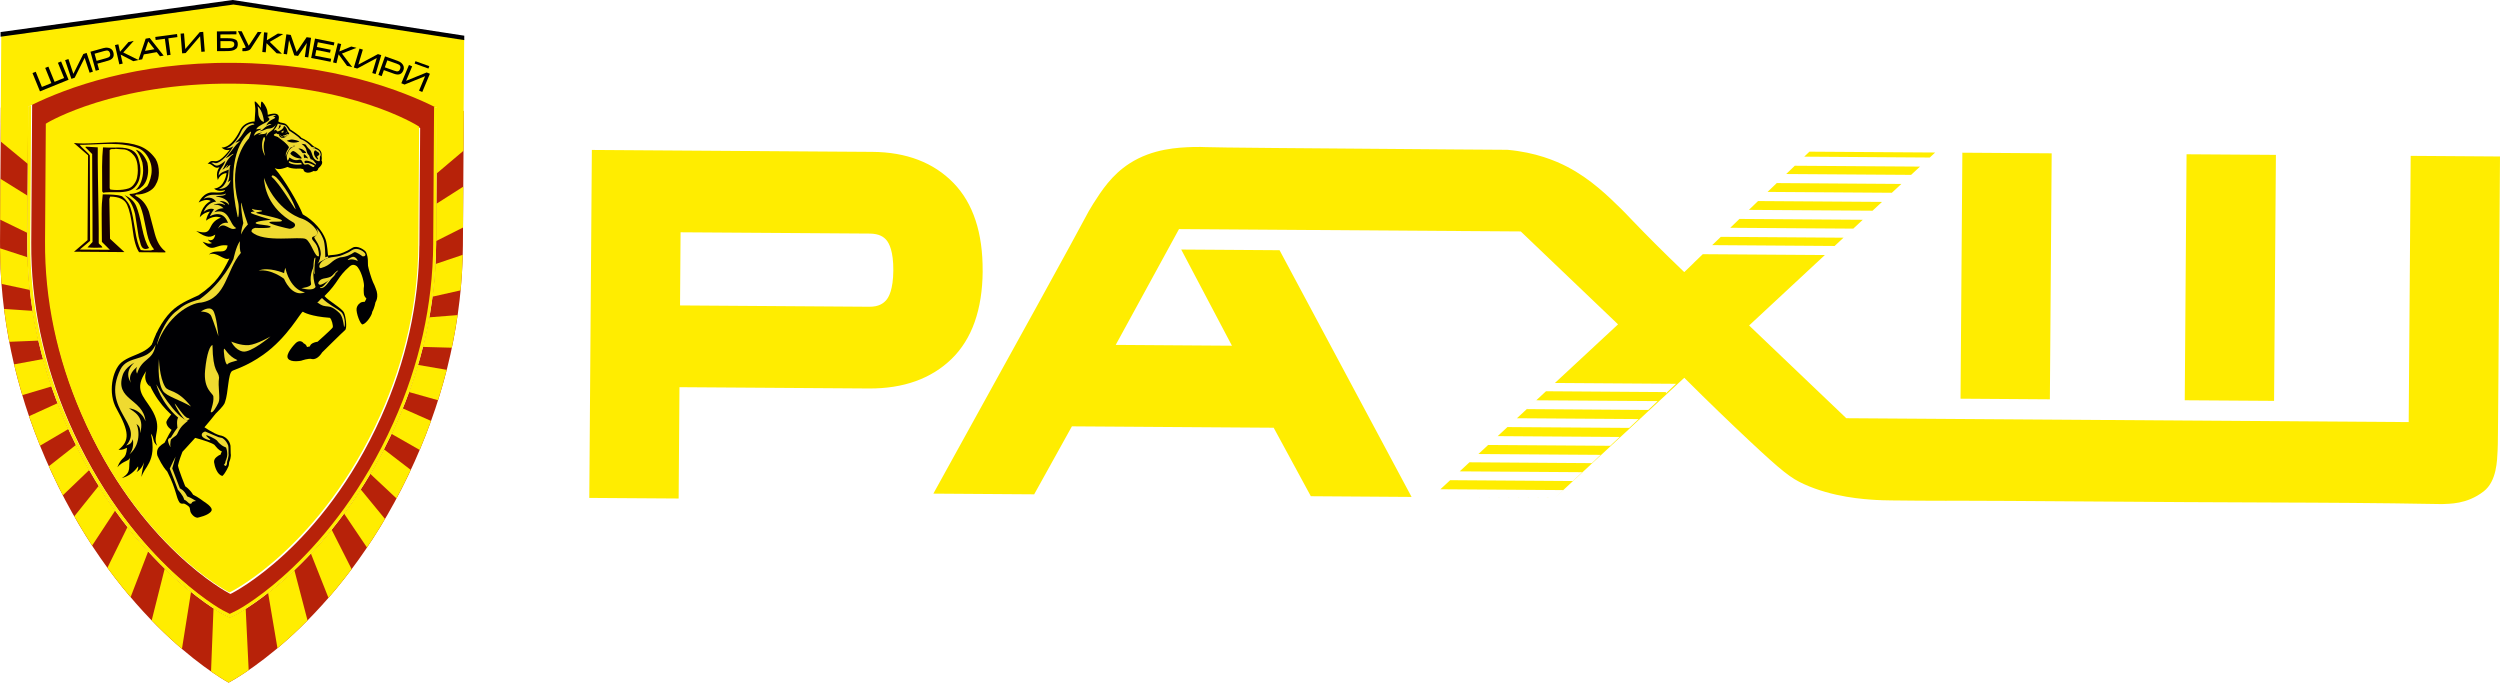 <svg width="140" height="39" viewBox="0 0 140 39" fill="none" xmlns="http://www.w3.org/2000/svg">
<path fill-rule="evenodd" clip-rule="evenodd" d="M49.62 16.817C49.466 16.986 49.221 17.181 48.682 17.178L38.082 17.104L38.112 13.008L48.687 13.08C49.261 13.084 49.501 13.28 49.645 13.451C49.791 13.623 50.035 14.073 50.026 15.15C50.018 16.219 49.768 16.654 49.62 16.817ZM85.497 22.91L92.302 22.958L92.828 22.462L86.03 22.416L85.497 22.91ZM94.325 21.151L87.073 27.881L81.9 27.846L83.331 27.856L86.704 27.879L86.406 27.877L87.072 27.882L87.537 27.445L80.663 27.398L81.285 26.82L81.21 26.89L88.075 26.938L88.602 26.443L81.743 26.396L82.29 25.888L89.141 25.936L89.634 25.472L82.79 25.425L82.448 25.742L83.337 24.918L90.173 24.965L90.698 24.47L83.869 24.423L83.559 24.712L84.416 23.916L91.238 23.962L91.763 23.468L84.949 23.421L86.576 21.91L93.29 21.957V22.03L93.86 21.493L87.076 21.446L86.684 21.81L90.61 18.164L85.163 12.961L66.024 12.829C64.843 14.991 63.662 17.152 62.48 19.314L68.989 19.36L66.148 13.974L71.655 14.012L79.048 27.828L73.407 27.788L71.326 23.953L60.027 23.875L57.914 27.682C56.032 27.67 54.15 27.657 52.268 27.643C56.982 19.123 60.209 13.266 60.84 12.067C60.88 11.99 61.016 11.73 61.227 11.4C61.688 10.679 62.251 9.8 63.251 9.155C64.56 8.31 66.003 8.26 66.795 8.233C67.13 8.222 67.383 8.233 67.488 8.238C68.104 8.265 72.573 8.301 81.513 8.369C82.101 8.374 83.124 8.381 84.416 8.389C85.999 8.531 87.123 9.004 87.778 9.346C89.088 10.03 90.063 10.989 90.807 11.719C91.017 11.927 91.064 11.981 91.447 12.38C92.13 13.091 93.093 14.067 94.315 15.234L94.32 15.23V15.237L94.847 14.729H94.84L95.356 14.235H95.362L102.193 14.282L103.784 12.803L96.899 12.756H96.895L97.409 12.26H97.413L97.941 11.753H97.937L98.451 11.259H98.453L105.393 11.307L104.862 11.8L97.94 11.753L97.412 12.26L104.315 12.308L104.26 12.36L103.8 12.787L104.194 12.421L103.784 12.803L103.238 13.311L96.371 13.263H96.366L95.883 13.727H95.889L95.663 13.945L95.89 13.727L102.74 13.775L102.764 13.752L102.193 14.282L101.66 14.777L101.176 15.227L101.114 15.285L97.95 18.227L103.392 23.42C113.891 23.491 124.388 23.564 134.887 23.637L134.998 8.728C136.666 8.74 138.333 8.751 140 8.763C139.981 11.507 139.96 14.251 139.939 16.996C139.929 18.31 139.921 19.625 139.913 20.94C139.907 21.6 139.897 22.262 139.897 22.923C139.893 23.23 139.895 23.666 139.885 24.272C139.879 24.843 139.879 24.981 139.867 25.218C139.837 25.772 139.826 26.946 139.082 27.52C138.124 28.257 137.155 28.203 136.763 28.229L134.05 28.187C130.902 28.148 127.194 28.14 127.194 28.14C121.52 28.127 111.702 28.034 109.742 28.041H109.711C109.52 28.042 108.646 28.047 107.493 28.038C106.142 28.028 105.466 28.023 105.068 27.998C104.376 27.956 102.637 27.848 101.012 27.106C100.296 26.778 99.825 26.43 97.879 24.602C96.93 23.713 95.715 22.549 94.319 21.155L94.325 21.151ZM98.984 10.749H98.982L99.497 10.253H99.499L100.026 9.746H100.025L100.508 9.282L101.036 8.773L108.067 8.822L108.369 8.541L101.328 8.493L100.509 9.282L107.521 9.33L107.4 9.442L107.021 9.793L100.027 9.745L99.499 10.252L106.476 10.301L106.182 10.575L105.674 11.046L106.245 10.514L105.944 10.795L98.985 10.747L98.984 10.749ZM94.114 20.98H94.189L94.326 20.981L94.112 20.98H94.114ZM55.028 15.186C55.044 13.043 54.497 11.383 53.401 10.252C52.289 9.105 50.758 8.518 48.852 8.505L33.144 8.397L33 27.883L38.004 27.917L38.05 21.682L48.651 21.755C50.586 21.768 52.148 21.21 53.293 20.095C54.43 18.987 55.014 17.336 55.03 15.186H55.028ZM127.451 8.673L122.447 8.639L122.346 22.415L127.348 22.449L127.451 8.673ZM114.894 8.586L109.892 8.551L109.79 22.327L114.793 22.362L114.894 8.586Z" fill="#FFED00"/>
<path d="M12.428 11.867H9.092V19.201H12.428V11.867Z" fill="#EDE7E3"/>
<path fill-rule="evenodd" clip-rule="evenodd" d="M23.483 13.755C23.462 17.004 22.742 20.233 21.342 23.353C18.059 30.669 13.028 33.2 12.978 33.225L12.903 33.261L12.83 33.224C12.78 33.199 7.779 30.591 4.592 23.222C3.233 20.081 2.556 16.842 2.577 13.592L2.621 7.011L2.712 6.955C2.749 6.933 6.474 4.714 13.111 4.766C19.749 4.818 23.401 7.095 23.439 7.117L23.528 7.174L23.486 13.755H23.483ZM13.11 3.428C7.736 3.385 3.889 4.509 1.803 5.332L1.792 7.005L1.75 13.586C1.727 16.971 2.431 20.344 3.842 23.608C7.171 31.3 12.453 34.222 12.507 34.248L12.577 34.283L12.922 34.458L13.268 34.288L13.343 34.252C13.579 34.133 18.706 31.284 22.087 23.752C23.542 20.51 24.291 17.148 24.312 13.762L24.356 7.181L24.367 5.512C22.312 4.657 18.499 3.469 13.113 3.428H13.11Z" fill="#B72209"/>
<path fill-rule="evenodd" clip-rule="evenodd" d="M24.477 5.497L24.423 13.679C24.401 17.093 23.647 20.481 22.181 23.747C18.71 31.479 13.4 34.311 13.347 34.337L12.866 34.575L12.378 34.326C12.331 34.301 6.993 31.355 3.639 23.602C2.217 20.312 1.508 16.914 1.529 13.501L1.582 5.314C0.776 5.64 0.259 5.911 0.049 6.027C0.048 6.317 0.001 13.535 0.001 13.535C-0.027 17.629 0.83 21.716 2.543 25.682C6.293 34.345 12.004 37.779 12.803 38.228C13.607 37.792 19.359 34.447 23.221 25.844C24.987 21.905 25.896 17.832 25.923 13.738C25.923 13.738 25.97 6.519 25.971 6.227C25.767 6.109 25.263 5.834 24.476 5.497H24.477Z" fill="#B72209"/>
<path fill-rule="evenodd" clip-rule="evenodd" d="M2.657 6.872L2.566 6.928L2.522 13.509C2.501 16.758 3.179 19.998 4.537 23.139C7.725 30.506 12.725 33.114 12.775 33.14L12.848 33.178L12.923 33.142C12.974 33.118 18.004 30.587 21.287 23.271C22.687 20.151 23.407 16.923 23.429 13.673L23.471 7.092L23.381 7.035C23.344 7.012 19.692 4.735 13.054 4.684C6.417 4.631 2.691 6.851 2.655 6.873L2.657 6.872Z" fill="#FFED00"/>
<path fill-rule="evenodd" clip-rule="evenodd" d="M4.932 8.703L4.901 13.447L4.145 14.096L6.969 14.117L6.162 13.373L6.123 11.142L6.17 11.009C6.663 11.013 6.981 11.165 7.116 11.466C7.25 11.757 7.354 12.222 7.426 12.836C7.497 13.458 7.624 13.883 7.789 14.124L9.261 14.136V14.077C8.989 13.876 8.795 13.551 8.675 13.11C8.557 12.678 8.446 12.254 8.342 11.855C8.185 11.423 7.922 11.122 7.567 10.953L7.613 10.896C7.856 10.897 8.077 10.85 8.275 10.752C8.473 10.653 8.61 10.539 8.695 10.39C8.78 10.249 8.833 10.117 8.857 10.018C8.881 9.909 8.897 9.795 8.897 9.678C8.899 9.371 8.84 9.113 8.712 8.896C8.457 8.537 8.148 8.294 7.784 8.167C7.428 8.04 6.996 7.971 6.487 7.967C6.343 7.967 6.047 7.981 5.607 8.002C5.167 8.023 4.856 8.037 4.674 8.035C4.469 8.034 4.287 8.024 4.135 8.007L4.936 8.701L4.932 8.703ZM8.158 8.612C8.264 8.746 8.346 8.888 8.404 9.045C8.434 9.119 8.457 9.203 8.472 9.286C8.486 9.37 8.493 9.461 8.493 9.543C8.493 9.692 8.468 9.849 8.422 10.006C8.376 10.163 8.321 10.304 8.245 10.428C8.084 10.56 7.932 10.674 7.765 10.748C7.605 10.821 7.431 10.861 7.248 10.86C7.255 10.91 7.308 10.968 7.406 11.036C7.505 11.11 7.609 11.203 7.723 11.32C7.829 11.437 7.925 11.686 8.022 12.069C8.088 12.401 8.161 12.75 8.242 13.115C8.323 13.48 8.451 13.763 8.631 13.972C8.563 13.996 8.51 14.012 8.464 14.021C8.427 14.03 8.358 14.028 8.26 14.028C8.184 14.028 8.123 14.027 8.085 14.027C8.039 14.018 7.971 14.018 7.881 14.001C7.746 13.759 7.642 13.377 7.562 12.854C7.482 12.339 7.409 11.949 7.326 11.691C7.253 11.433 7.087 11.2 6.838 10.991C6.687 10.94 6.535 10.914 6.368 10.905C6.208 10.895 6.004 10.885 5.753 10.884C5.73 11.124 5.712 11.299 5.705 11.414C5.696 11.53 5.695 11.713 5.693 11.986C5.693 12.002 5.692 12.218 5.697 12.633C5.702 13.048 5.708 13.354 5.706 13.545L6.151 13.987L4.466 13.975L5.045 13.49L5.03 8.704C4.985 8.63 4.887 8.529 4.736 8.395C4.593 8.261 4.503 8.17 4.464 8.111C4.609 8.111 4.889 8.106 5.307 8.085C5.725 8.064 6.027 8.058 6.211 8.059C6.514 8.061 6.794 8.08 7.052 8.124C7.31 8.159 7.559 8.227 7.795 8.321C7.931 8.388 8.052 8.48 8.158 8.613V8.612ZM4.783 8.246L4.806 8.213L5.474 8.252C5.47 8.749 5.474 9.322 5.485 9.969C5.496 10.608 5.508 11.255 5.518 11.894C5.529 12.541 5.533 13.113 5.529 13.62C5.544 13.653 5.581 13.694 5.642 13.737C5.695 13.779 5.726 13.82 5.733 13.861C5.702 13.861 5.65 13.869 5.581 13.869C5.513 13.876 5.422 13.876 5.308 13.875C5.171 13.874 5.035 13.864 4.899 13.855L5.182 13.551C5.186 12.979 5.182 12.415 5.179 11.868C5.175 11.321 5.171 10.707 5.167 10.019C5.164 9.339 5.16 8.866 5.161 8.626L4.785 8.25L4.783 8.246ZM5.717 9.315C5.72 8.916 5.737 8.56 5.769 8.253C5.853 8.262 5.951 8.263 6.05 8.265C6.111 8.265 6.209 8.266 6.338 8.267C6.475 8.26 6.573 8.261 6.634 8.261C6.937 8.263 7.18 8.307 7.37 8.399C7.552 8.493 7.688 8.651 7.754 8.891C7.829 9.132 7.865 9.356 7.864 9.572C7.864 9.737 7.839 9.887 7.807 10.011C7.776 10.135 7.723 10.251 7.638 10.375C7.523 10.541 7.371 10.647 7.195 10.695C7.021 10.744 6.808 10.767 6.542 10.765L6.254 10.763C6.171 10.763 6.095 10.761 6.011 10.769C5.928 10.769 5.852 10.776 5.776 10.793L5.723 10.718C5.725 10.486 5.726 10.253 5.72 10.021C5.721 9.781 5.715 9.548 5.717 9.316V9.315ZM7.824 8.717C7.764 8.601 7.696 8.493 7.605 8.383C7.756 8.425 7.885 8.518 7.991 8.652C8.097 8.777 8.186 8.935 8.254 9.118C8.284 9.259 8.297 9.401 8.296 9.533C8.296 9.707 8.271 9.864 8.225 10.014C8.179 10.162 8.109 10.287 8.009 10.401C7.948 10.459 7.895 10.509 7.834 10.557C7.773 10.598 7.689 10.631 7.591 10.647C7.728 10.524 7.835 10.358 7.905 10.168C7.974 9.97 8.013 9.771 8.016 9.547C8.016 9.406 8.002 9.256 7.973 9.098C7.928 8.965 7.883 8.84 7.824 8.716V8.717ZM7.567 12C7.456 11.527 7.261 11.168 6.975 10.926C7.308 11.078 7.527 11.287 7.632 11.553C7.744 11.819 7.847 12.218 7.95 12.741C8.06 13.273 8.186 13.656 8.352 13.889C8.269 13.929 8.2 13.945 8.146 13.945C8.026 13.944 7.935 13.86 7.882 13.694C7.83 13.486 7.786 13.346 7.764 13.262C7.698 12.838 7.633 12.424 7.567 12ZM6.983 8.37C7.165 8.405 7.339 8.514 7.49 8.698C7.648 8.881 7.721 9.173 7.719 9.554C7.719 9.679 7.703 9.802 7.678 9.935C7.654 10.059 7.601 10.183 7.516 10.299C7.438 10.415 7.34 10.497 7.218 10.546C7.021 10.611 6.792 10.642 6.542 10.641C6.405 10.639 6.284 10.631 6.178 10.613L6.141 10.539V8.407C6.162 8.374 6.201 8.358 6.247 8.349C6.285 8.349 6.323 8.349 6.368 8.349C6.421 8.349 6.459 8.342 6.481 8.333C6.587 8.343 6.754 8.361 6.982 8.37H6.983Z" fill="#180000"/>
<path fill-rule="evenodd" clip-rule="evenodd" d="M8.791 18.615C8.577 19.843 7.466 19.748 6.81 20.288C6.285 20.72 6.024 22.034 6.536 22.908C7.242 24.173 7.276 24.685 6.635 25.189C6.902 25.206 6.991 25.12 7.114 25.076C7.038 25.831 6.846 25.457 6.572 26.168C6.907 25.774 7.271 25.84 7.298 25.575C7.146 26.163 7.424 26.412 6.819 26.771C7.25 26.666 7.541 26.384 7.725 26.125C7.751 26.125 7.76 26.282 7.645 26.438C7.968 26.261 8.074 25.865 8.074 25.865C8.074 25.865 7.89 26.619 7.937 26.701C8.019 26.191 8.815 25.877 8.451 24.284C8.658 24.53 8.505 24.715 8.806 24.962C8.483 24.366 9.19 24.044 8.458 22.873C8.018 22.172 7.486 21.794 8.188 20.78C8.082 21.082 8.115 21.427 8.397 21.641C8.269 20.533 9.081 20.607 9.191 19.33C9.392 19.239 8.818 18.687 8.788 18.612L8.791 18.615Z" fill="#000003"/>
<path fill-rule="evenodd" clip-rule="evenodd" d="M11.133 23.719C11.416 23.91 11.952 24.28 12.302 24.376C12.629 24.422 12.863 24.67 12.908 24.963L12.919 25.398C12.919 25.398 12.969 25.572 12.833 25.886C12.833 25.979 12.802 26.099 12.802 26.099C12.802 26.099 12.645 26.473 12.46 26.651C12.16 26.605 12.014 26.095 11.989 25.89C11.964 25.679 12.175 25.558 12.175 25.558C12.175 25.558 12.246 25.492 12.351 25.461C12.353 25.434 12.397 25.331 12.425 25.278C12.247 25.218 12.141 25.067 12.008 24.912C11.767 24.721 10.49 24.401 10.49 24.401L11.134 23.718L11.133 23.719Z" fill="#000003"/>
<path fill-rule="evenodd" clip-rule="evenodd" d="M9.806 22.724C9.796 23.105 9.283 23.471 9.317 23.678C9.382 24.077 9.937 24.223 9.937 24.223L10.674 23.313C10.674 23.313 9.813 22.41 9.806 22.724Z" fill="#000003"/>
<path fill-rule="evenodd" clip-rule="evenodd" d="M15.584 6.798C15.635 6.826 15.668 6.85 15.684 6.855C15.716 6.865 15.91 6.892 15.981 6.932C16.122 7.01 16.251 7.245 16.251 7.245C16.251 7.245 16.764 7.565 16.888 7.726C17.342 7.914 17.493 8.177 17.611 8.222C17.786 8.313 18.057 8.384 18.01 8.759C18.036 8.893 18.004 8.989 18.004 8.989C18.004 8.989 18.162 9.145 17.831 9.423C17.773 9.663 17.566 9.572 17.566 9.572C17.566 9.572 17.256 9.769 17.048 9.606C16.992 9.534 16.984 9.473 16.984 9.473L16.817 9.438C16.817 9.438 16.367 9.484 16.102 9.349C15.645 9.528 15.539 9.467 15.382 9.418C15.933 10.042 16.742 11.446 16.953 12.003C17.58 12.346 18.054 12.932 18.227 13.39C18.339 13.688 18.352 14.26 18.374 14.312C18.693 14.236 18.947 14.36 19.744 13.872C20.008 13.71 20.452 14.012 20.5 14.125C20.642 14.45 20.59 14.735 20.609 14.885C20.628 15.035 20.815 15.648 20.886 15.795C20.955 15.942 20.998 16.023 21.035 16.14C21.247 16.627 21.028 16.922 21.028 16.922C21.028 16.922 20.97 17.254 20.845 17.461C20.845 17.631 20.534 18.107 20.31 18.167C20.185 18.201 19.925 17.507 19.971 17.263C20.011 17.055 20.184 16.945 20.235 16.927C20.286 16.91 20.376 16.896 20.424 16.902C20.467 16.843 20.519 16.716 20.519 16.716C20.519 16.716 20.406 16.608 20.386 16.514C20.367 16.42 20.357 16.12 20.381 16.054C20.411 15.901 20.276 15.277 20.034 14.966C20.009 14.918 19.805 14.726 19.59 14.91C18.85 15.554 19.003 15.76 18.171 16.58C18.391 16.848 19.131 17.243 19.263 17.502C19.355 17.684 19.455 18.381 19.324 18.486C19.194 18.592 18.036 19.739 18.036 19.739C18.036 19.739 17.794 20.164 17.471 20.107C17.287 20.047 16.871 20.198 16.871 20.198C16.871 20.198 16.295 20.319 16.128 20.078C15.962 19.838 16.493 19.282 16.542 19.232C16.59 19.181 16.817 18.973 17.019 19.237C17.157 19.281 17.191 19.433 17.191 19.433L17.357 19.397C17.357 19.397 17.366 19.291 17.505 19.221C17.646 19.15 17.784 19.138 17.784 19.138C17.784 19.138 18.599 18.415 18.633 18.335C18.667 18.256 18.575 17.859 18.469 17.797C17.413 17.722 17 17.487 16.959 17.456C16.837 17.477 16.11 18.895 14.743 19.864C13.822 20.521 13.076 20.714 12.999 20.775C12.764 20.927 12.791 22.006 12.601 22.515C12.579 22.621 12.478 22.771 12.075 23.167C11.36 24.087 10.217 25.3 10.217 25.3C10.217 25.3 9.995 25.872 9.968 26.069C9.983 26.27 10.374 27.235 10.374 27.235C10.374 27.235 10.633 27.392 10.813 27.704C11.077 27.825 11.415 28.086 11.415 28.086C11.415 28.086 11.951 28.4 11.841 28.607C11.701 28.87 11.055 28.992 11.055 28.992C11.055 28.992 10.88 28.994 10.72 28.763C10.595 28.58 10.688 28.482 10.571 28.363C10.525 28.317 10.37 28.215 10.3 28.2C10.184 28.216 10.107 28.211 10.047 28.129C9.848 27.831 9.895 27.458 9.368 26.409C9.076 26.096 8.913 25.714 8.821 25.531C8.811 25.507 8.754 25.331 8.836 25.143C8.918 24.955 9.212 24.798 9.212 24.798C9.212 24.798 9.635 23.953 9.803 23.805C9.728 23.58 9.789 23.378 9.789 23.378C9.789 23.378 8.948 22.796 8.392 21.58C7.932 20.331 8.705 18.167 9.759 17.286C10.208 16.916 10.78 16.696 11.121 16.534C12.104 15.872 12.436 15.301 12.848 14.474C12.533 14.634 12.14 14.046 11.698 14.256C12.09 13.871 12.659 14.348 12.745 13.746C12.053 13.639 11.923 14.232 11.345 13.533C11.566 13.614 11.673 13.69 11.877 13.608C11.708 13.561 11.643 13.414 11.643 13.414C11.643 13.414 11.961 13.606 12.056 13.138C11.819 13.275 11.624 13.384 10.987 12.935C12.047 13.253 11.486 12.527 12.37 12.187C11.926 12.015 11.544 12.357 11.544 12.357C11.544 12.357 11.543 12.14 11.758 11.845C11.372 11.907 11.188 12.17 11.188 12.17C11.188 12.17 11.269 11.515 11.805 11.255C11.528 11.085 11.124 11.343 11.124 11.343C11.124 11.343 11.392 10.729 11.954 10.774C12.629 10.826 12.6 10.645 12.6 10.645C12.6 10.645 12.196 10.782 11.994 10.558C12.591 10.512 12.687 9.695 12.687 9.695C12.687 9.695 12.352 9.691 12.198 10.077C12.056 9.626 12.274 9.417 12.293 9.358C11.973 9.513 11.891 9.113 11.628 9.179C12.029 8.714 11.984 9.503 12.869 8.388C12.578 8.467 12.408 8.256 12.408 8.256C12.408 8.256 12.901 8.368 13.422 7.337C13.666 6.78 14.259 6.803 14.259 6.803C14.259 6.803 14.265 6.618 14.294 6.232C14.318 6.088 14.254 5.767 14.261 5.709C14.274 5.565 14.606 6.036 14.606 6.036C14.606 6.036 14.6 5.705 14.648 5.69C14.713 5.671 14.917 5.993 14.959 6.156C15 6.319 14.988 6.431 14.998 6.431C15.82 6.171 15.589 6.732 15.585 6.795L15.584 6.798Z" fill="#000003"/>
<path fill-rule="evenodd" clip-rule="evenodd" d="M15.529 7.274C15.529 7.274 15.671 7.223 15.699 7.079C15.705 7.011 15.806 7.006 15.782 7.077C15.696 7.293 15.53 7.274 15.53 7.274H15.529Z" fill="#000003"/>
<path fill-rule="evenodd" clip-rule="evenodd" d="M15.564 6.917C15.518 7.083 15.363 7.26 15.363 7.26C15.363 7.26 15.331 7.355 15.402 7.292C15.473 7.228 15.492 7.354 15.547 7.36C15.603 7.365 15.879 7.247 15.897 7.06C16.012 7.036 16.129 7.41 16.129 7.41C16.129 7.41 16.169 7.416 16.181 7.429C16.194 7.441 16.19 7.505 16.19 7.505C16.19 7.505 16.163 7.548 16.074 7.51C15.973 7.613 15.865 7.576 15.865 7.576C15.865 7.576 15.857 7.629 15.915 7.642C15.962 7.652 16.019 7.64 16.037 7.669C15.973 7.66 15.916 7.726 15.844 7.725C15.754 7.725 15.655 7.689 15.597 7.503C15.521 7.535 15.485 7.463 15.485 7.463L15.401 7.495C15.401 7.495 15.199 7.573 15.498 7.648C15.797 7.723 16.109 8.126 16.223 8.176C16.336 8.226 16.5 8.111 16.519 8.179C16.419 8.204 16.245 8.317 16.199 8.405C16.16 8.479 15.981 8.722 16.103 8.994C16.175 8.964 16.203 8.772 16.223 8.829C16.598 9.098 16.755 8.89 16.848 8.946C16.942 9.002 16.982 9.245 17.094 9.219C17.336 9.163 17.256 9.223 17.506 9.344C17.614 9.395 17.614 9.258 17.614 9.258C17.614 9.258 17.607 9.397 17.727 9.141C17.735 9.126 17.946 9.046 17.909 8.946C17.907 8.94 17.91 8.779 17.915 8.773C17.983 8.675 17.955 8.626 17.951 8.61C17.936 8.528 17.916 8.509 17.885 8.469C17.788 8.351 17.607 8.321 17.538 8.303C17.468 8.286 17.267 7.943 16.803 7.774C16.741 7.655 16.183 7.305 16.183 7.305C16.183 7.305 16.066 7.088 15.997 7.039C15.928 6.989 15.68 6.965 15.68 6.965C15.68 6.965 15.593 6.925 15.564 6.921V6.917Z" fill="#EFDA30"/>
<path fill-rule="evenodd" clip-rule="evenodd" d="M16.715 8.337C16.72 8.304 16.91 8.288 17.134 8.524C17.164 8.579 17.081 8.572 16.989 8.577C16.897 8.582 16.898 8.417 16.715 8.337Z" fill="#000003"/>
<path fill-rule="evenodd" clip-rule="evenodd" d="M8.751 21.518C8.751 21.518 9.835 23.43 10.536 23.555C10.373 23.693 10.126 23.852 9.958 24.236C9.858 24.465 9.822 24.351 9.463 24.724C9.658 24.294 9.939 23.956 9.939 23.956C9.939 23.956 9.867 23.545 9.976 23.387C8.994 22.543 8.752 21.518 8.752 21.518H8.751Z" fill="#EFDA30"/>
<path fill-rule="evenodd" clip-rule="evenodd" d="M14.849 8.734C14.834 8.717 14.538 8.281 14.75 7.725C14.819 7.588 14.858 7.772 14.831 7.837C14.774 7.973 14.71 8.258 14.849 8.734Z" fill="#EFDA30"/>
<path fill-rule="evenodd" clip-rule="evenodd" d="M18.214 14.443C18.214 14.443 17.983 14.613 17.902 14.595C18.178 13.804 17.441 13.293 17.631 13.252C17.953 12.989 17.667 12.744 17.667 12.744C17.667 12.744 17.884 12.868 18.098 13.374C18.225 13.642 18.215 14.443 18.215 14.443H18.214Z" fill="#EFDA30"/>
<path fill-rule="evenodd" clip-rule="evenodd" d="M12.546 19.533C12.589 19.478 12.772 19.94 13.277 20.156C13.389 20.203 12.785 20.267 12.73 20.415C12.583 20.392 12.502 19.589 12.546 19.533Z" fill="#EFDA30"/>
<path fill-rule="evenodd" clip-rule="evenodd" d="M11.248 17.451C11.248 17.451 11.688 17.114 11.917 17.367C12.123 17.594 12.231 18.83 12.231 18.83C12.231 18.83 11.971 18.039 11.834 17.709C11.718 17.428 11.247 17.451 11.247 17.451H11.248Z" fill="#EFDA30"/>
<path fill-rule="evenodd" clip-rule="evenodd" d="M15.572 7.67C15.857 7.742 16.149 8.11 16.25 8.155C16.352 8.199 16.481 8.148 16.481 8.148C16.481 8.148 16.513 8.153 16.501 8.172C16.491 8.191 16.262 8.273 16.262 8.273C16.262 8.273 15.999 8.604 16.024 8.796C15.927 8.553 16.197 8.303 16.18 8.233C16.006 7.948 15.54 7.689 15.57 7.671L15.572 7.67Z" fill="#EFDA30"/>
<path fill-rule="evenodd" clip-rule="evenodd" d="M19.476 14.563C19.497 14.584 19.653 14.438 20.032 14.613C20.042 14.575 19.931 14.38 19.764 14.38C19.624 14.405 19.455 14.542 19.476 14.563Z" fill="#EFDA30"/>
<path fill-rule="evenodd" clip-rule="evenodd" d="M17.974 14.263C18 14.281 18.01 14.427 18.014 14.512C18.177 14.387 18.38 14.36 18.381 14.37C18.384 14.445 18.375 14.441 18.375 14.441C18.375 14.441 17.969 14.59 17.777 14.782C17.915 14.609 17.938 14.39 17.974 14.264V14.263Z" fill="#EFDA30"/>
<path fill-rule="evenodd" clip-rule="evenodd" d="M17.95 16.085C18.163 16.13 18.704 15.172 18.948 15.147C18.492 15.569 18.281 16.144 17.969 16.134C17.912 16.131 17.903 16.108 17.951 16.085H17.95Z" fill="#EFDA30"/>
<path fill-rule="evenodd" clip-rule="evenodd" d="M17.582 14.578C17.554 14.77 17.505 15.335 17.632 15.338C17.56 15.157 17.667 14.434 17.667 14.434C17.667 14.434 17.611 14.385 17.582 14.578Z" fill="#EFDA30"/>
<path fill-rule="evenodd" clip-rule="evenodd" d="M12.95 19.129C12.95 19.129 13.15 19.594 13.596 19.685C14.044 19.775 15.15 18.84 15.15 18.84C15.15 18.84 14.384 19.287 13.936 19.326C13.489 19.366 12.949 19.129 12.949 19.129H12.95Z" fill="#EFDA30"/>
<path fill-rule="evenodd" clip-rule="evenodd" d="M14.784 6.821C14.784 6.821 14.626 6.837 14.511 6.555C14.434 6.407 14.482 6.176 14.424 5.952C14.734 6.19 14.783 6.819 14.783 6.819L14.784 6.821Z" fill="#EFDA30"/>
<path fill-rule="evenodd" clip-rule="evenodd" d="M14.977 6.549C15.246 6.459 15.405 6.389 15.461 6.513C15.574 6.763 15.389 7.14 15.294 7.235C15.189 7.362 14.955 7.433 14.932 7.638C14.885 7.487 15.003 7.383 14.95 7.401C14.83 7.579 14.62 7.454 14.472 7.568C14.481 7.535 14.553 7.457 14.691 7.435C14.481 7.407 14.283 7.559 14.212 7.611C14.323 7.23 14.575 7.352 14.638 7.19C14.583 7.246 14.438 7.207 14.351 7.25C14.424 6.956 15.406 6.783 14.979 6.546L14.977 6.549Z" fill="#EFDA30"/>
<path fill-rule="evenodd" clip-rule="evenodd" d="M14.91 7.048C14.929 7.027 15.048 6.893 15.205 6.969C14.738 7.097 14.841 7.235 14.53 7.345C14.764 7.354 14.829 7.21 15.079 7.199C15.573 7.178 15.768 6.317 15.291 6.523C15.667 6.641 15.053 6.615 14.91 7.048Z" fill="#000003"/>
<path fill-rule="evenodd" clip-rule="evenodd" d="M15.646 7.504C15.715 7.636 15.862 7.664 15.862 7.664C15.862 7.664 15.873 7.69 15.845 7.689C15.72 7.666 15.633 7.509 15.646 7.506V7.504Z" fill="#EFDA30"/>
<path fill-rule="evenodd" clip-rule="evenodd" d="M15.992 7.64C15.992 7.64 16.056 7.593 16.065 7.578C16.074 7.563 16.094 7.571 16.094 7.589C16.094 7.609 15.992 7.639 15.992 7.639V7.64Z" fill="#180000"/>
<path fill-rule="evenodd" clip-rule="evenodd" d="M8.902 20.1C8.902 20.1 8.781 21.361 9.124 21.89C9.325 22.199 10.099 22.399 10.697 22.766C9.895 21.752 9.438 21.971 9.25 21.667C8.921 21.133 8.902 20.1 8.902 20.1Z" fill="#EFDA30"/>
<path fill-rule="evenodd" clip-rule="evenodd" d="M9.779 22.602C9.833 22.583 10.315 23.421 10.535 23.41C10.714 23.47 10.537 23.523 10.415 23.533C10.33 23.539 9.908 22.947 9.781 22.602H9.779Z" fill="#EFDA30"/>
<path fill-rule="evenodd" clip-rule="evenodd" d="M18.031 16.691C17.884 16.798 17.869 16.899 17.763 16.927C18.333 17.371 18.345 16.907 18.996 17.518C19.157 17.669 19.225 17.966 19.269 18.319C19.357 18.241 19.319 17.645 19.096 17.464C18.758 17.192 18.405 17.064 18.032 16.691H18.031Z" fill="#EFDA30"/>
<path fill-rule="evenodd" clip-rule="evenodd" d="M14.482 15.155C15.195 15.049 15.905 15.612 15.905 15.612C15.905 15.612 16.326 16.671 17.08 16.372C16.294 16.218 16.008 15.217 15.987 14.995C15.918 15.156 15.911 15.296 15.911 15.296C15.911 15.296 15.033 14.921 14.484 15.154L14.482 15.155Z" fill="#EFDA30"/>
<path fill-rule="evenodd" clip-rule="evenodd" d="M13.509 13.134C13.594 12.843 13.882 12.572 13.882 12.572C13.882 12.572 13.575 11.726 13.526 11.349C13.441 11.47 13.625 12.492 13.625 12.492C13.625 12.492 13.488 12.892 13.509 13.132V13.134Z" fill="#EFDA30"/>
<path fill-rule="evenodd" clip-rule="evenodd" d="M9.595 24.5C9.595 24.5 9.488 24.898 9.558 25.023C9.529 25.041 9.423 24.818 9.408 24.675C9.393 24.532 9.595 24.5 9.595 24.5Z" fill="#EFDA30"/>
<path fill-rule="evenodd" clip-rule="evenodd" d="M16.028 7.371C16.043 7.389 16.038 7.446 16.038 7.446C16.038 7.446 16.014 7.463 15.98 7.476C16.02 7.431 16.025 7.416 16.027 7.371H16.028Z" fill="#EFDA30"/>
<path fill-rule="evenodd" clip-rule="evenodd" d="M15.871 7.298C15.871 7.298 15.896 7.384 15.852 7.416C15.808 7.448 15.745 7.405 15.735 7.39C15.808 7.365 15.87 7.298 15.87 7.298H15.871Z" fill="#EFDA30"/>
<path fill-rule="evenodd" clip-rule="evenodd" d="M16.194 9.037C16.16 9.078 16.159 9.067 16.202 9.125C16.506 9.281 16.897 9.203 16.897 9.203C16.897 9.203 16.924 9.159 16.837 9.12C16.338 9.17 16.226 8.997 16.192 9.037H16.194Z" fill="#EFDA30"/>
<path fill-rule="evenodd" clip-rule="evenodd" d="M16.215 12.812C16.107 12.799 15.042 12.547 15.087 12.453C15.132 12.36 15.834 12.473 15.786 12.346C15.738 12.219 14.378 11.976 14.349 11.92C14.322 11.864 14.704 11.865 14.675 11.809C14.648 11.753 14.297 11.782 14.128 11.695C14.07 11.741 14.267 11.844 14.267 11.844C14.267 11.844 14.029 11.847 14.049 11.918C14.069 11.989 15.2 12.31 15.2 12.31C15.2 12.31 14.354 12.363 14.316 12.481C14.278 12.598 15.098 12.581 15.154 12.693C15.21 12.805 14.3 12.761 14.3 12.761C14.3 12.761 14.057 12.791 14.087 12.978C14.739 13.631 16.831 13.207 17.135 13.39C17.439 13.575 17.641 14.458 17.862 14.345C17.864 13.638 17.498 13.527 17.471 13.354C17.445 13.18 17.779 13.302 17.78 13.014C17.673 12.724 17.293 12.396 16.957 12.262C16.489 12.133 15.334 11.52 14.78 9.957C14.808 10.431 14.973 11.642 16.459 12.477C16.631 12.633 16.441 12.802 16.212 12.812H16.215Z" fill="#EFDA30"/>
<path fill-rule="evenodd" clip-rule="evenodd" d="M18.227 14.508C17.812 14.728 17.823 15.057 17.981 15.01C18.582 14.832 18.504 14.598 19.037 14.416C19.405 14.382 19.619 14.276 19.839 14.123C19.941 14.082 20.299 14.352 20.299 14.352C20.299 14.352 20.45 14.38 20.466 14.269C20.482 14.158 20.203 13.953 19.971 13.94C19.74 13.927 19.644 14.088 19.442 14.165C19.242 14.241 19.151 14.316 18.883 14.362C18.745 14.386 18.405 14.407 18.224 14.508H18.227Z" fill="#EFDA30"/>
<path fill-rule="evenodd" clip-rule="evenodd" d="M17.592 14.906C17.592 14.906 17.448 15.426 17.672 16.069C17.515 16.338 16.878 16.136 16.878 16.136C16.878 16.136 17.423 16.075 17.421 15.906C17.309 15.343 17.591 14.906 17.591 14.906H17.592Z" fill="#EFDA30"/>
<path fill-rule="evenodd" clip-rule="evenodd" d="M14.047 7.37C14.106 7.335 13.94 7.749 13.94 7.749C13.94 7.749 12.721 8.949 13.334 11.317C13.404 11.589 13.377 12.308 13.308 12.139C12.574 8.84 13.633 7.618 14.047 7.369V7.37Z" fill="#EFDA30"/>
<path fill-rule="evenodd" clip-rule="evenodd" d="M15.476 9.935C15.369 9.844 15.208 9.752 15.213 9.904C15.672 10.287 16.481 11.677 16.546 11.715C16.61 11.752 16.206 10.705 15.476 9.935Z" fill="#EFDA30"/>
<path fill-rule="evenodd" clip-rule="evenodd" d="M17.944 15.675C18.152 15.526 18.403 15.649 18.778 15.327C18.828 15.438 18.064 15.982 17.91 15.946C17.757 15.91 17.834 15.763 17.944 15.677V15.675Z" fill="#EFDA30"/>
<path fill-rule="evenodd" clip-rule="evenodd" d="M13.439 13.508C13.409 13.744 13.432 14.086 13.492 14.158C12.645 15.152 12.706 16.69 11.271 16.943C10.622 16.966 9.326 17.748 8.791 19.314C8.775 19.215 9.177 17.901 9.938 17.381C10.217 17.142 10.473 16.95 11.173 16.765C12.509 15.804 13.075 14.503 13.075 14.503C13.075 14.503 13.221 13.787 13.437 13.508H13.439Z" fill="#EFDA30"/>
<path fill-rule="evenodd" clip-rule="evenodd" d="M11.901 19.321C11.777 19.335 11.579 19.749 11.484 20.75C11.385 21.806 11.926 22.02 11.948 22.2C11.998 22.598 11.732 23.09 11.821 23.088C11.917 23.129 12.109 22.81 12.236 22.545C12.356 22.297 12.186 21.661 12.268 21.149C12.237 20.73 11.921 20.907 11.899 19.321H11.901Z" fill="#EFDA30"/>
<path fill-rule="evenodd" clip-rule="evenodd" d="M17.101 9.137C17.07 9.137 17.012 9.068 17.079 9.011C17.317 8.915 17.818 9.316 17.818 9.316C17.818 9.316 17.813 9.348 17.773 9.377C17.299 9.039 17.134 9.138 17.101 9.137Z" fill="#000003"/>
<path fill-rule="evenodd" clip-rule="evenodd" d="M16.884 8.054C17.127 8.07 17.131 8.114 17.131 8.114C17.131 8.114 17.196 8.245 17.384 8.419C17.517 8.618 17.475 8.991 17.905 9.036C17.96 8.968 17.838 9.192 17.827 9.2C17.657 9.258 17.61 8.926 17.399 8.919C17.353 8.844 17.313 8.717 17.313 8.702C17.073 8.505 17.288 8.336 16.884 8.054Z" fill="#000003"/>
<path fill-rule="evenodd" clip-rule="evenodd" d="M17.788 8.927C17.689 8.871 17.502 8.611 17.612 8.446C17.691 8.378 17.74 8.482 17.74 8.482C17.74 8.482 17.891 8.534 17.881 8.633C17.896 8.72 17.769 8.711 17.762 8.769C17.754 8.826 17.869 8.915 17.788 8.929V8.927Z" fill="#000003"/>
<path fill-rule="evenodd" clip-rule="evenodd" d="M17.662 8.324C17.662 8.324 17.452 8.313 17.413 8.242C17.483 8.237 17.609 8.253 17.609 8.253L17.661 8.323L17.662 8.324Z" fill="#EFDA30"/>
<path fill-rule="evenodd" clip-rule="evenodd" d="M16.451 8.463C16.533 8.484 16.739 8.672 16.801 8.732C16.968 8.895 16.88 8.901 16.755 8.865C16.492 8.844 16.226 8.623 16.264 8.58C16.317 8.517 16.367 8.441 16.45 8.463H16.451Z" fill="#000003"/>
<path fill-rule="evenodd" clip-rule="evenodd" d="M17.025 8.637C17.064 8.625 17.259 8.831 17.239 8.865C17.219 8.899 17.147 8.792 17.045 8.853C17.015 8.81 16.988 8.651 17.025 8.637Z" fill="#000003"/>
<path fill-rule="evenodd" clip-rule="evenodd" d="M16.057 7.882C16.057 7.882 16.34 8.079 16.753 7.933C16.816 7.904 16.421 7.797 16.294 7.815C16.22 7.825 16.056 7.882 16.056 7.882H16.057Z" fill="#000003"/>
<path fill-rule="evenodd" clip-rule="evenodd" d="M15.555 7.234C15.583 7.249 15.719 7.134 15.728 7.047C15.734 6.989 15.618 7.037 15.618 7.037C15.618 7.037 15.65 7.164 15.553 7.234H15.555Z" fill="#180000"/>
<path fill-rule="evenodd" clip-rule="evenodd" d="M9.838 25.56L9.646 26.23L10.076 27.352C10.076 27.352 10.31 27.429 10.482 27.796C10.678 27.859 10.981 28.059 10.981 28.059C10.981 28.059 10.755 28.059 10.733 28.18C10.601 28.302 10.514 28.054 10.315 27.983C10.263 27.741 9.963 27.427 9.963 27.427C9.963 27.427 9.682 26.681 9.506 26.241C9.599 26.021 9.84 25.56 9.84 25.56H9.838Z" fill="#EFDA30"/>
<path fill-rule="evenodd" clip-rule="evenodd" d="M7.067 24.948C8.119 23.747 5.626 22.963 6.744 20.689C7.148 19.868 8.281 20.288 8.714 19.305C8.576 20.226 7.963 20.008 7.673 20.926C7.604 20.78 7.627 20.644 7.679 20.541C7.568 20.642 7.125 20.968 7.337 21.439C6.897 20.79 7.522 20.313 7.522 20.313C7.522 20.313 7.013 20.57 6.874 20.996C6.41 22.416 8.029 22.318 8.148 23.59C7.997 23.162 7.607 22.904 7.221 22.865C7.452 23.028 8.135 23.322 7.842 24.258C7.865 23.971 7.812 23.848 7.627 23.739C7.709 23.784 8.012 24.786 7.245 25.449C7.484 25.154 7.472 24.788 7.442 24.59C7.347 24.862 7.269 24.869 7.067 24.949V24.948Z" fill="#EFDA30"/>
<path fill-rule="evenodd" clip-rule="evenodd" d="M12.21 12.805C12.558 12.308 12.867 13.013 13.229 12.771C12.826 12.569 12.867 11.626 12.007 11.88C12.221 11.637 12.519 11.664 12.519 11.664C12.519 11.664 12.27 11.386 11.972 11.488C11.984 11.448 12.319 11.311 12.609 11.499C12.606 11.408 12.293 11.259 12.293 11.259C12.293 11.259 12.617 11.215 12.832 11.482C12.77 11.064 12.143 11.007 12.085 11.017C12.19 10.92 12.59 11.034 12.656 10.835C12.332 11.028 11.749 10.725 11.401 11.135C11.887 10.915 12.099 11.296 12.099 11.296C12.099 11.296 11.659 11.277 11.405 11.863C11.776 11.582 11.982 11.726 11.982 11.726C11.982 11.726 11.79 11.997 11.751 12.112C12.553 11.695 12.766 12.485 12.766 12.485C12.766 12.485 12.378 12.381 12.211 12.805H12.21Z" fill="#EFDA30"/>
<path fill-rule="evenodd" clip-rule="evenodd" d="M14.153 6.907C14.153 6.907 13.706 6.917 13.508 7.366C13.141 8.198 12.676 8.3 12.676 8.3C12.676 8.3 12.842 8.333 13.069 8.19C12.761 8.727 12.392 9.039 12.179 9.119C11.977 9.183 12.04 9.058 11.831 9.125C12.033 9.174 12.04 9.5 12.62 9.001C12.514 9.368 12.249 9.474 12.241 9.839C12.386 9.609 12.609 9.601 12.811 9.493C12.752 10.448 12.32 10.544 12.254 10.583C12.843 10.585 12.913 10.085 12.913 10.085C12.913 10.085 12.835 10.187 12.742 10.178C12.921 10.036 12.788 9.352 12.915 9.254C12.847 9.215 12.684 9.424 12.684 9.424C12.684 9.424 12.67 9.337 12.775 9.246C12.692 9.222 12.65 9.432 12.444 9.505C12.569 9.417 12.649 8.91 13.076 8.628C13.056 8.536 12.733 8.897 12.631 8.82C12.756 8.816 13.21 8.009 13.437 7.932C13.387 7.873 13.213 8.014 13.187 7.976C13.752 7.474 13.671 7.061 14.239 6.972C14.258 6.932 14.157 6.907 14.157 6.907H14.153Z" fill="#EFDA30"/>
<path fill-rule="evenodd" clip-rule="evenodd" d="M11.503 24.168C11.549 24.183 12.161 24.456 12.236 24.481C12.311 24.504 12.434 24.524 12.434 24.524C12.434 24.524 12.654 24.619 12.78 24.95C12.808 25.036 12.788 25.37 12.798 25.406C12.829 25.514 12.713 25.872 12.713 25.872C12.713 25.872 12.738 26.007 12.645 26.095C12.585 26.084 12.535 26.027 12.535 26.027C12.535 26.027 12.626 25.968 12.63 25.823C12.69 25.715 12.751 25.495 12.721 25.329C12.718 25.231 12.661 25.059 12.661 25.059C12.661 25.059 12.378 24.985 12.15 24.671C12.035 24.557 11.568 24.336 11.548 24.382C11.528 24.43 11.801 24.608 11.775 24.644C11.749 24.68 11.347 24.552 11.304 24.397C11.26 24.243 11.457 24.154 11.504 24.169L11.503 24.168Z" fill="#EFDA30"/>
<path fill-rule="evenodd" clip-rule="evenodd" d="M24.424 13.499L25.93 12.741C25.934 12.132 25.939 11.308 25.945 10.451L24.438 11.412L24.424 13.499Z" fill="#FFED00"/>
<path fill-rule="evenodd" clip-rule="evenodd" d="M24.221 16.613L25.793 16.26C25.857 15.597 25.895 14.933 25.913 14.269L24.388 14.785C24.356 15.395 24.3 16.004 24.221 16.613Z" fill="#FFED00"/>
<path fill-rule="evenodd" clip-rule="evenodd" d="M23.886 18.564C23.882 18.582 23.878 18.601 23.873 18.62C23.815 18.889 23.754 19.158 23.686 19.427L25.303 19.472C25.43 18.864 25.54 18.256 25.627 17.645L24.041 17.77C23.993 18.035 23.941 18.299 23.885 18.564H23.886Z" fill="#FFED00"/>
<path fill-rule="evenodd" clip-rule="evenodd" d="M23.408 20.436C23.258 20.944 23.092 21.451 22.907 21.955L24.529 22.413C24.708 21.848 24.872 21.281 25.016 20.711L23.408 20.435V20.436Z" fill="#FFED00"/>
<path fill-rule="evenodd" clip-rule="evenodd" d="M22.388 23.271C22.32 23.43 22.252 23.588 22.181 23.747C22.097 23.934 22.011 24.116 21.925 24.296L23.502 25.197C23.73 24.658 23.943 24.116 24.139 23.571L22.553 22.87C22.499 23.003 22.444 23.137 22.387 23.271H22.388Z" fill="#FFED00"/>
<path fill-rule="evenodd" clip-rule="evenodd" d="M21.498 25.165C21.374 25.404 21.248 25.638 21.121 25.866V25.869H21.119C20.993 26.097 20.866 26.318 20.737 26.537L22.204 27.912C22.477 27.402 22.743 26.869 23.002 26.315L21.499 25.16V25.163L21.498 25.165Z" fill="#FFED00"/>
<path fill-rule="evenodd" clip-rule="evenodd" d="M19.269 28.762L20.552 30.664C20.892 30.16 21.229 29.625 21.56 29.062L20.201 27.407C19.892 27.887 19.582 28.338 19.269 28.762Z" fill="#FFED00"/>
<path fill-rule="evenodd" clip-rule="evenodd" d="M17.41 30.997L18.394 33.48C18.823 32.988 19.256 32.453 19.692 31.873L18.573 29.663C18.178 30.151 17.789 30.595 17.409 30.998L17.41 30.997Z" fill="#FFED00"/>
<path fill-rule="evenodd" clip-rule="evenodd" d="M15.013 33.202L15.538 36.3C16.058 35.862 16.626 35.348 17.222 34.745L16.485 31.93C15.947 32.442 15.448 32.862 15.013 33.202Z" fill="#FFED00"/>
<path fill-rule="evenodd" clip-rule="evenodd" d="M13.347 34.337L12.867 34.575L12.379 34.326C12.372 34.322 12.217 34.236 11.956 34.066L11.818 37.602C12.301 37.936 12.647 38.14 12.804 38.228C12.975 38.136 13.373 37.91 13.926 37.529L13.759 34.094C13.505 34.255 13.357 34.334 13.348 34.339L13.347 34.337Z" fill="#FFED00"/>
<path fill-rule="evenodd" clip-rule="evenodd" d="M8.494 34.744C9.095 35.364 9.668 35.896 10.189 36.341L10.698 33.145C10.262 32.794 9.763 32.361 9.225 31.837L8.494 34.744Z" fill="#FFED00"/>
<path fill-rule="evenodd" clip-rule="evenodd" d="M6.016 31.796C6.451 32.391 6.886 32.938 7.314 33.441L8.298 30.88C7.92 30.465 7.531 30.011 7.139 29.513L6.016 31.794V31.796Z" fill="#FFED00"/>
<path fill-rule="evenodd" clip-rule="evenodd" d="M6.254 28.314C6.234 28.286 6.214 28.257 6.194 28.228C5.97 27.904 5.748 27.564 5.527 27.21L4.159 28.917C4.487 29.493 4.821 30.04 5.158 30.555L6.449 28.593C6.384 28.503 6.319 28.408 6.254 28.314Z" fill="#FFED00"/>
<path fill-rule="evenodd" clip-rule="evenodd" d="M4.251 24.918L2.735 26.11C2.99 26.675 3.251 27.218 3.519 27.738L4.996 26.321C4.742 25.875 4.493 25.408 4.251 24.918Z" fill="#FFED00"/>
<path fill-rule="evenodd" clip-rule="evenodd" d="M3.641 23.602C3.566 23.428 3.492 23.253 3.421 23.079C3.353 22.912 3.288 22.746 3.224 22.578L1.627 23.307C1.817 23.859 2.021 24.41 2.242 24.959L3.83 24.026C3.766 23.885 3.703 23.747 3.641 23.602Z" fill="#FFED00"/>
<path fill-rule="evenodd" clip-rule="evenodd" d="M2.882 21.642C2.798 21.394 2.717 21.146 2.641 20.897C2.636 20.878 2.631 20.861 2.624 20.844C2.55 20.597 2.477 20.351 2.41 20.105L0.787 20.405C0.923 20.981 1.079 21.555 1.25 22.127L2.882 21.642Z" fill="#FFED00"/>
<path fill-rule="evenodd" clip-rule="evenodd" d="M2.149 19.076C2.09 18.817 2.035 18.556 1.984 18.294C1.977 18.262 1.971 18.23 1.965 18.197C1.915 17.934 1.868 17.672 1.825 17.407L0.226 17.302C0.303 17.916 0.402 18.529 0.519 19.141L2.149 19.075V19.076Z" fill="#FFED00"/>
<path fill-rule="evenodd" clip-rule="evenodd" d="M1.544 14.407L0.003 13.906C0.008 14.571 0.033 15.235 0.084 15.899L1.669 16.236C1.603 15.627 1.561 15.017 1.542 14.407H1.544Z" fill="#FFED00"/>
<path fill-rule="evenodd" clip-rule="evenodd" d="M1.546 10.96L0.024 10.014C0.019 10.846 0.013 11.664 0.009 12.3L1.534 13.043L1.547 10.958L1.546 10.96Z" fill="#FFED00"/>
<path fill-rule="evenodd" clip-rule="evenodd" d="M25.964 6.222L25.98 4.294L25.994 2.185L13.045 0.191L0.072 1.982L0.039 6.865L0.044 6.863C0.042 7.162 0.04 7.523 0.037 7.922L1.557 9.179L1.579 5.976L1.746 5.892C3.754 4.908 7.613 3.476 13.049 3.519C18.663 3.562 22.551 5.08 24.47 6.05H24.473V6.052L24.449 9.717L25.959 8.44C25.966 7.263 25.972 6.328 25.974 6.227C25.971 6.226 25.967 6.224 25.965 6.222H25.964Z" fill="#FFED00"/>
<path fill-rule="evenodd" clip-rule="evenodd" d="M24.308 5.969L24.301 7.097L24.259 13.678C24.236 17.065 23.488 20.425 22.032 23.668C18.652 31.201 13.525 34.051 13.288 34.168L13.213 34.205L12.867 34.376L12.522 34.2L12.452 34.164C12.399 34.138 7.117 31.216 3.789 23.525C2.376 20.259 1.672 16.888 1.695 13.502L1.737 6.921L1.744 5.893L1.577 5.977L1.529 13.502C1.506 16.915 2.217 20.314 3.639 23.603C6.993 31.355 12.33 34.303 12.378 34.327L12.866 34.577L13.347 34.339C13.4 34.312 18.71 31.48 22.181 23.748C23.647 20.481 24.401 17.095 24.423 13.679L24.473 6.052L24.308 5.969Z" fill="#FFED00"/>
<path fill-rule="evenodd" clip-rule="evenodd" d="M13.072 0.254L25.998 2.246L26 1.999L13.029 0L0.032 1.795L0.03 2.056L13.072 0.254Z" fill="#000003"/>
<path d="M3.057 4.583L3.589 4.366L3.243 3.515L3.422 3.441L3.84 4.466L2.238 5.117L1.82 4.092L2 4.018L2.346 4.869L2.877 4.654L2.531 3.803L2.709 3.73L3.056 4.581L3.057 4.583Z" fill="black"/>
<path d="M3.83 3.304L4.109 4.137L4.666 3.024L4.851 2.962L5.203 4.011L5.019 4.073L4.74 3.241L4.182 4.353L3.998 4.416L3.646 3.367L3.831 3.304H3.83Z" fill="black"/>
<path d="M6.043 2.674C6.121 2.685 6.186 2.711 6.238 2.753C6.29 2.796 6.326 2.853 6.346 2.923V2.929C6.381 3.048 6.373 3.146 6.323 3.226C6.273 3.305 6.182 3.364 6.047 3.4L5.454 3.565L5.55 3.91L5.36 3.962L5.065 2.896L5.794 2.694C5.884 2.669 5.966 2.663 6.043 2.672V2.674ZM6.078 3.21C6.113 3.192 6.141 3.166 6.159 3.131C6.178 3.096 6.179 3.048 6.162 2.986C6.144 2.923 6.118 2.879 6.083 2.857C6.048 2.834 6.012 2.825 5.974 2.828C5.935 2.832 5.886 2.842 5.828 2.858L5.765 2.876C5.738 2.883 5.689 2.897 5.622 2.917C5.555 2.935 5.445 2.967 5.296 3.008L5.408 3.408L5.936 3.261H5.937C5.995 3.244 6.041 3.228 6.077 3.211L6.078 3.21Z" fill="black"/>
<path d="M6.903 2.939L7.756 3.362L7.466 3.426L6.758 3.06L6.871 3.561L6.682 3.603L6.438 2.524L6.628 2.482L6.721 2.899L7.195 2.355L7.489 2.289L6.903 2.94V2.939Z" fill="black"/>
<path d="M9.166 3.114L8.959 3.15L8.778 2.92L8.055 3.046L7.962 3.323L7.755 3.359L8.156 2.167L8.384 2.127L9.165 3.115L9.166 3.114ZM8.302 2.316L8.121 2.849L8.65 2.757L8.301 2.315L8.302 2.316Z" fill="black"/>
<path d="M9.913 1.906L9.935 2.077L9.427 2.146L9.551 3.071L9.358 3.098L9.233 2.172L8.717 2.24L8.695 2.07L9.913 1.906ZM8.719 2.235L8.696 2.07L9.914 1.906L8.719 2.235Z" fill="black"/>
<path d="M10.306 1.869L10.376 2.744L11.186 1.799L11.38 1.784L11.468 2.887L11.275 2.902L11.205 2.027L10.395 2.972L10.2 2.987L10.112 1.884L10.306 1.869Z" fill="black"/>
<path d="M13.089 2.177C13.181 2.204 13.242 2.241 13.272 2.289C13.302 2.336 13.317 2.398 13.317 2.474V2.479C13.317 2.542 13.306 2.599 13.283 2.651C13.261 2.704 13.206 2.752 13.12 2.795C13.034 2.837 12.904 2.859 12.732 2.861L12.154 2.864L12.146 1.758L13.24 1.75V1.922L12.342 1.929V2.14L12.681 2.138C12.861 2.137 12.997 2.149 13.088 2.177H13.089ZM13.043 2.638C13.096 2.601 13.123 2.549 13.121 2.478C13.121 2.431 13.11 2.395 13.086 2.37C13.064 2.344 13.028 2.326 12.98 2.316C12.932 2.306 12.866 2.301 12.781 2.302H12.78L12.345 2.305L12.347 2.694C12.568 2.692 12.701 2.692 12.75 2.694H12.785C12.904 2.694 12.99 2.674 13.044 2.639L13.043 2.638Z" fill="black"/>
<path d="M14.646 1.797L14.053 2.713C14.023 2.766 13.968 2.806 13.889 2.833C13.809 2.86 13.719 2.872 13.618 2.867C13.598 2.867 13.583 2.865 13.572 2.863L13.578 2.694C13.694 2.699 13.754 2.681 13.755 2.642C13.755 2.629 13.752 2.617 13.743 2.604L13.325 1.743L13.536 1.752L13.928 2.562L14.435 1.788L14.645 1.797H14.646Z" fill="black"/>
<path d="M15.104 2.346L15.787 3.009L15.491 2.983L14.928 2.418L14.882 2.929L14.689 2.912L14.787 1.81L14.981 1.828L14.943 2.254L15.56 1.88L15.862 1.906L15.104 2.347V2.346Z" fill="black"/>
<path d="M17.419 2.119L17.263 3.215L17.071 3.187L17.182 2.407L16.69 3.132L16.482 3.103L16.186 2.25L16.073 3.044L15.881 3.017L16.037 1.921L16.282 1.956L16.613 2.908L17.172 2.083L17.419 2.118V2.119Z" fill="black"/>
<path d="M18.485 2.953L17.713 2.8L17.649 3.121L18.546 3.292L18.512 3.46L17.426 3.246L17.641 2.161L18.726 2.375L18.694 2.544L17.798 2.367L17.745 2.632L18.517 2.785L18.483 2.953H18.485Z" fill="black"/>
<path d="M19.149 2.999L19.723 3.758L19.433 3.687L18.963 3.043L18.841 3.541L18.652 3.495L18.917 2.421L19.106 2.467L19.003 2.882L19.67 2.605L19.963 2.678L19.148 2.999H19.149Z" fill="black"/>
<path d="M20.319 2.777L20.067 3.618L21.164 3.03L21.351 3.086L21.033 4.147L20.847 4.09L21.099 3.249L20.002 3.838L19.815 3.781L20.133 2.721L20.319 2.777Z" fill="black"/>
<path d="M22.491 3.539C22.548 3.592 22.585 3.651 22.604 3.717C22.623 3.783 22.619 3.849 22.596 3.917L22.593 3.922C22.552 4.038 22.488 4.114 22.402 4.15C22.316 4.186 22.208 4.181 22.076 4.134L21.495 3.926L21.374 4.264L21.189 4.198L21.562 3.156L22.275 3.41C22.362 3.441 22.435 3.484 22.491 3.536V3.539ZM22.212 3.996C22.25 4.002 22.288 3.996 22.323 3.977C22.359 3.958 22.386 3.92 22.407 3.861C22.43 3.799 22.433 3.749 22.417 3.71C22.402 3.672 22.377 3.643 22.345 3.623C22.311 3.603 22.266 3.583 22.209 3.563L22.148 3.542C22.121 3.532 22.075 3.516 22.007 3.492C21.941 3.469 21.834 3.431 21.688 3.379L21.55 3.77L22.067 3.955H22.068C22.124 3.976 22.172 3.988 22.21 3.995L22.212 3.996Z" fill="black"/>
<path d="M23.081 3.716L22.742 4.526L23.895 4.056L24.074 4.131L23.647 5.151L23.467 5.076L23.806 4.266L22.653 4.736L22.474 4.661L22.901 3.641L23.081 3.716Z" fill="black"/>
<path d="M24.041 3.706L23.267 3.426L23.219 3.56L23.992 3.839L24.041 3.706Z" fill="black"/>
</svg>
